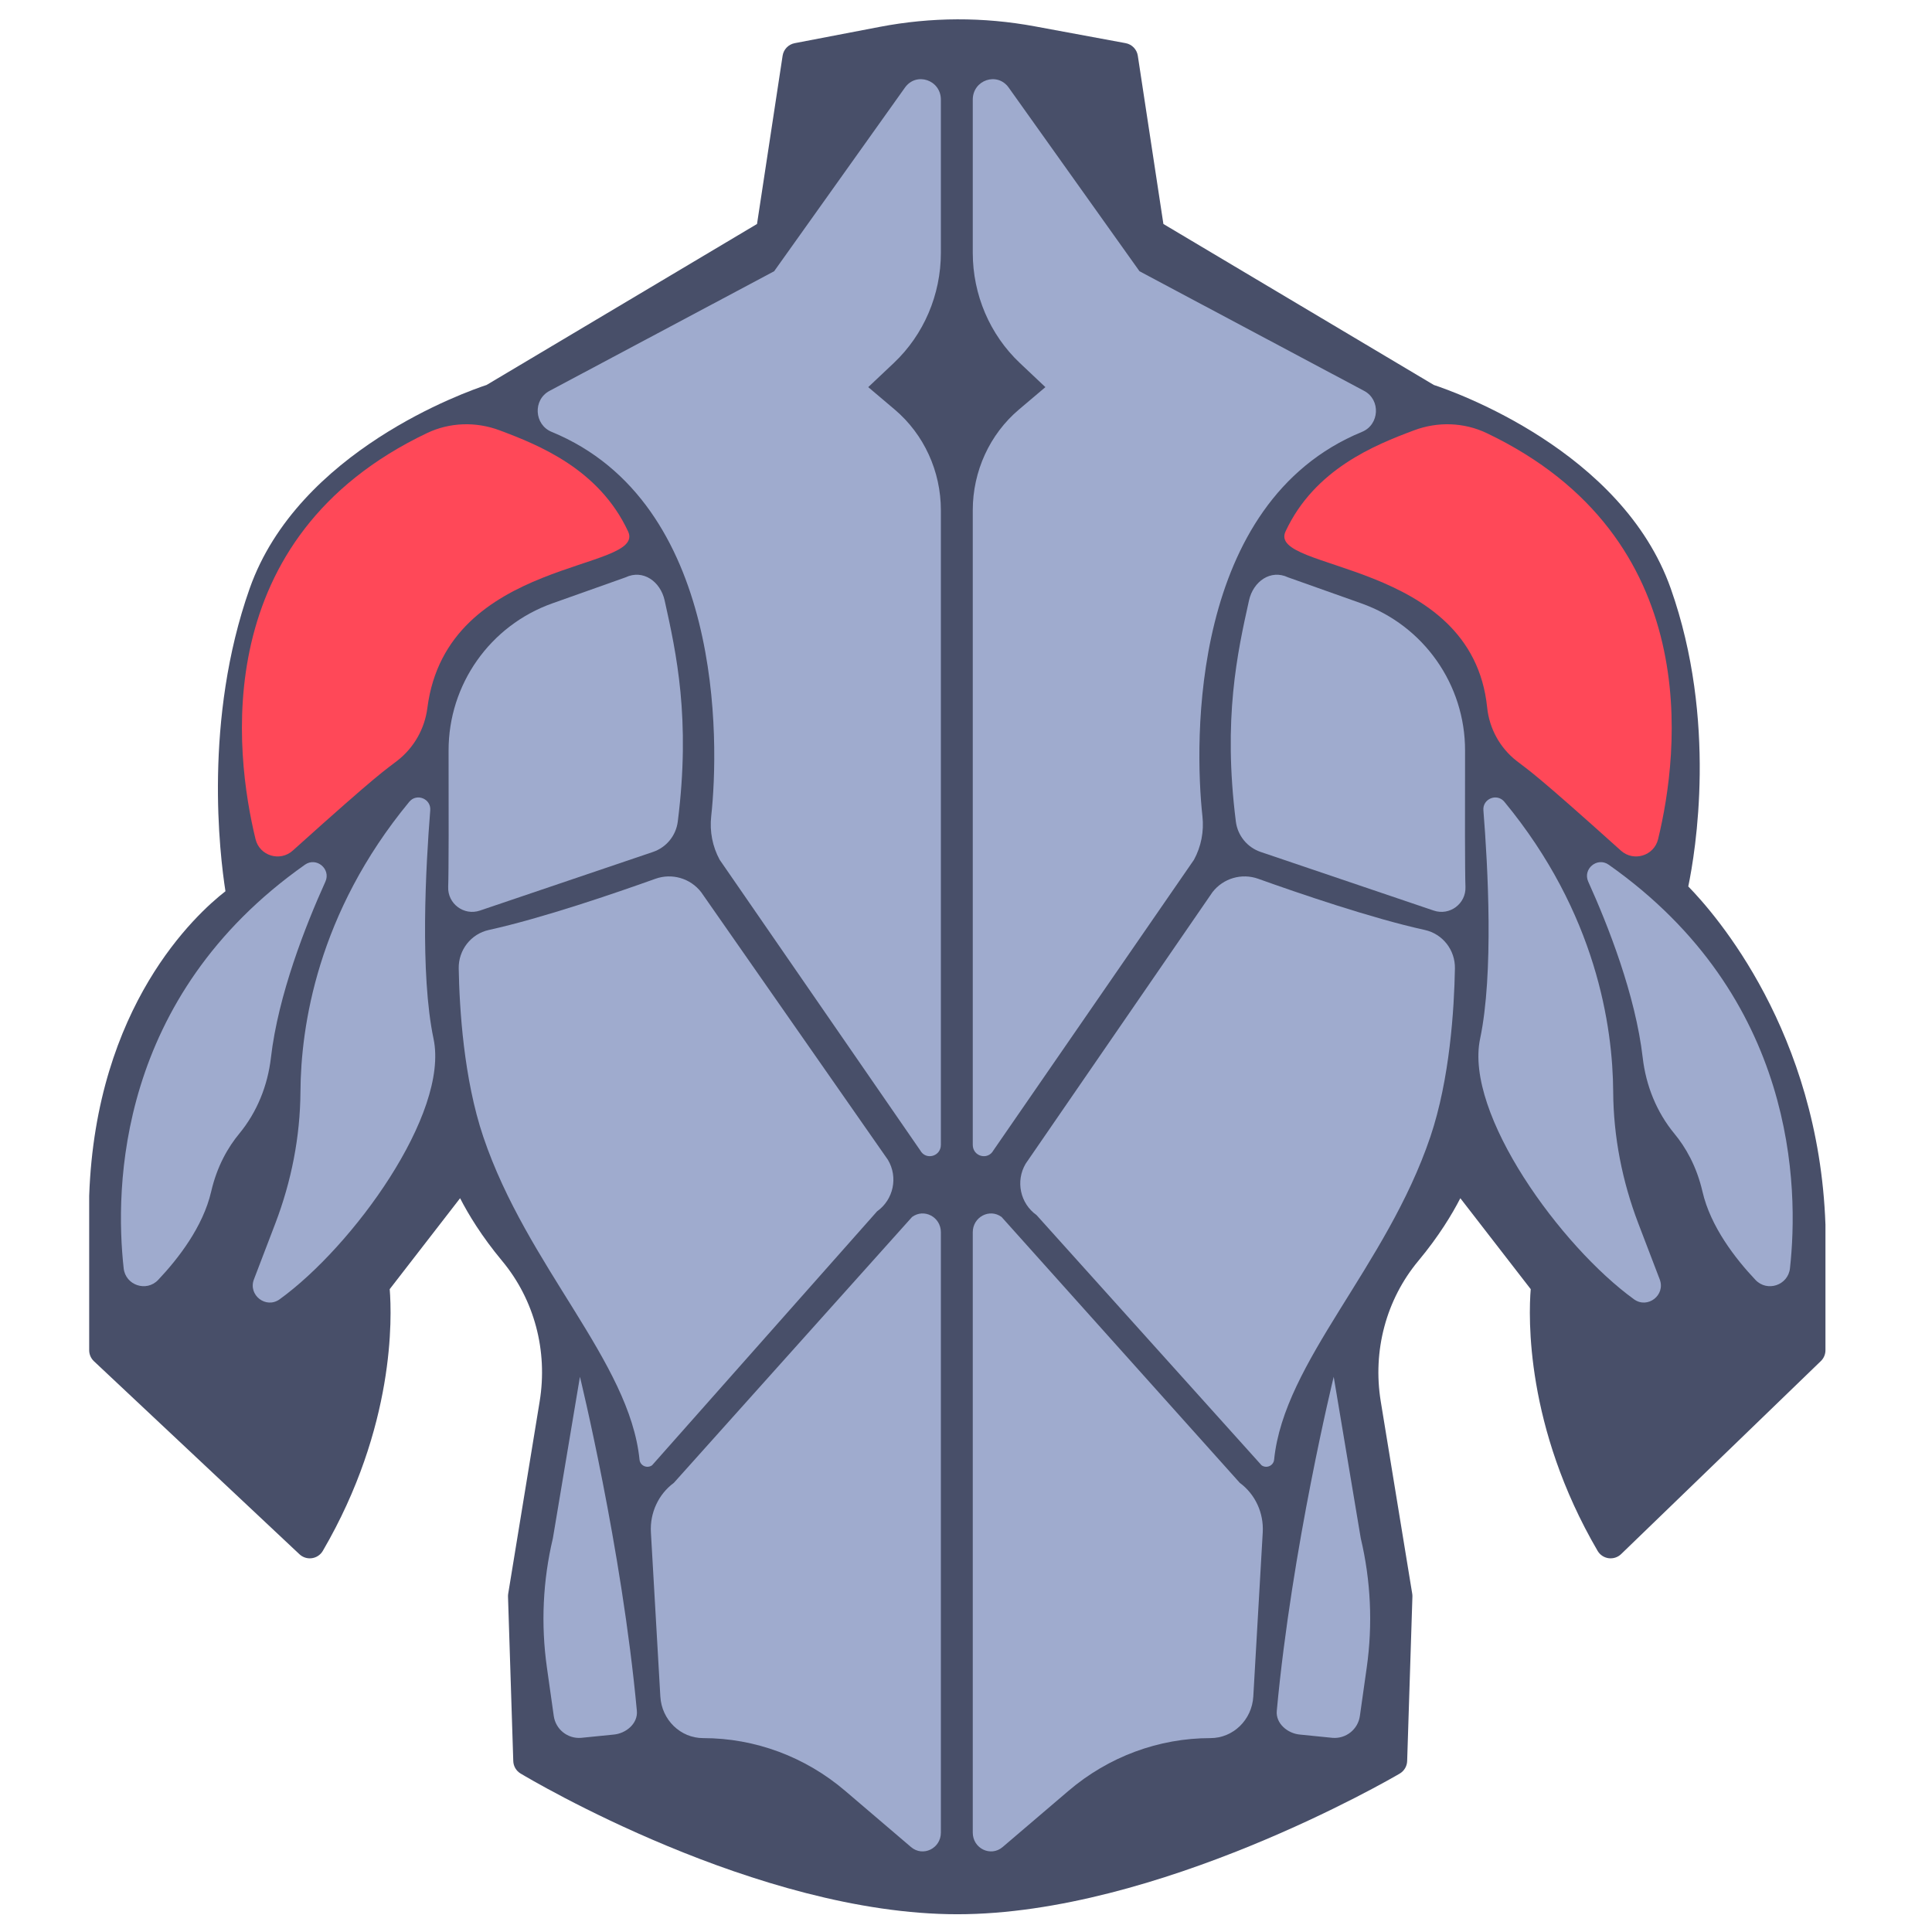 <svg  viewBox="0 0 512 512" fill="none" xmlns="http://www.w3.org/2000/svg">
<path d="M253.7 507.294C200.645 507.294 140.494 471.524 137.96 470.002C136.795 469.303 136.065 468.06 136.022 466.701L134.628 423.114C134.62 422.855 134.637 422.595 134.679 422.341L143.018 371.383C145.215 357.955 141.587 344.385 133.066 334.152C127.607 327.597 124.079 321.726 121.929 317.539L103.275 341.64C103.869 348.952 104.746 378.091 85.553 410.993C84.939 412.046 83.879 412.761 82.673 412.935C81.472 413.114 80.248 412.727 79.36 411.893L24.896 360.74C24.091 359.983 23.634 358.928 23.634 357.824V316.967C23.634 316.919 23.635 316.872 23.637 316.824C25.432 266.548 51.839 242.338 59.749 236.189C58.216 226.434 53.9 190.693 66.164 155.955C79.055 119.438 123.6 103.782 128.95 102.019L200.618 59.358L207.4 14.769C207.654 13.094 208.937 11.761 210.601 11.442L233.17 7.114C246.784 4.506 260.598 4.46 274.226 6.981L298.304 11.437C299.98 11.748 301.275 13.084 301.531 14.769L308.313 59.358L379.98 102.019C385.326 103.78 429.876 119.436 442.766 155.955C455.14 191.006 449.309 225.777 447.411 234.917C454.617 242.283 481.939 273.474 483.761 324.471C483.763 324.518 483.764 324.566 483.764 324.614V357.825C483.764 358.91 483.324 359.948 482.543 360.701L429.614 411.853C428.732 412.707 427.51 413.103 426.288 412.94C425.071 412.771 423.999 412.053 423.38 410.993C404.188 378.092 405.064 348.953 405.657 341.64L387.004 317.539C384.855 321.727 381.326 327.598 375.868 334.152C367.345 344.386 363.718 357.956 365.914 371.383L374.253 422.341C374.295 422.596 374.312 422.856 374.304 423.114L372.911 466.701C372.867 468.074 372.121 469.329 370.935 470.024C368.34 471.546 306.731 507.294 253.7 507.294Z" fill="#484F69"/>
<path d="M249.341 26.421V66.994C249.341 78.098 244.816 88.693 236.87 96.196L230.093 102.594L237.097 108.523C244.849 115.085 249.341 124.877 249.341 135.213V303.388C249.341 306.486 245.346 307.564 243.872 304.864L190.728 227.859C188.817 224.36 188.038 220.333 188.475 216.344C190.645 196.57 191.791 133.195 146.181 114.446C141.551 112.543 141.189 105.95 145.617 103.592L205.151 71.888L239.823 23.21C242.835 18.981 249.341 21.176 249.341 26.421Z" fill="#9FABCE"/>
<path d="M113.143 114.779C119.17 111.905 126.125 111.691 132.379 114.033C142.802 117.936 158.735 124.3 166.449 140.829C171.46 151.567 118.406 147.422 113.255 187.632C112.552 193.119 109.715 198.124 105.361 201.536C101.889 204.257 101.106 204.258 77.581 225.419C74.203 228.458 68.795 226.806 67.722 222.39C62.184 199.605 55.095 142.459 113.143 114.779Z" fill="#FF4858"/>
<path d="M118.879 198.948C118.835 181.413 129.857 165.761 146.381 159.894L165.774 153.008C170.418 150.797 175.021 154.096 176.136 159.117C179.223 173.017 183.066 190.414 179.619 217.726C179.15 221.44 176.601 224.569 173.055 225.771L127.179 241.313C122.947 242.747 118.594 239.494 118.773 235.029C118.922 231.304 118.919 214.554 118.879 198.948Z" fill="#9FABCE"/>
<path d="M129.544 246.451C124.796 247.494 121.479 251.776 121.565 256.637C121.755 267.36 122.905 285.958 128.08 301.278C139.73 335.762 166.857 360.784 169.481 386.827C169.643 388.433 171.494 389.252 172.809 388.315L232.437 321.014C236.795 317.909 238.047 311.982 235.317 307.38L185.807 236.423C182.954 232.747 178.07 231.32 173.689 232.888C163.219 236.638 143.65 243.353 129.544 246.451Z" fill="#9FABCE"/>
<path d="M86.231 233.651C81.002 245.211 73.725 263.644 71.798 280.294C70.943 287.685 68.128 294.714 63.39 300.45C60.476 303.977 57.53 308.983 55.958 315.796C53.815 325.083 47.238 333.564 41.913 339.192C38.808 342.474 33.274 340.615 32.776 336.125C30.415 314.831 30.957 264.278 80.813 229.155C83.84 227.023 87.757 230.278 86.231 233.651Z" fill="#9FABCE"/>
<path d="M108.464 212.481C110.417 210.115 114.264 211.675 114.019 214.733C112.836 229.501 111.261 258.031 114.892 275.279C119.079 295.168 93.446 330.347 74.108 344.325C70.495 346.937 65.699 343.218 67.292 339.053L72.952 324.254C77.22 313.093 79.553 301.265 79.624 289.316C79.725 272.061 84.087 242.006 108.464 212.481Z" fill="#9FABCE"/>
<path d="M249.341 326.56V485.659C249.341 489.87 244.58 492.177 241.433 489.491L223.958 474.579C213.384 465.556 200.085 460.618 186.356 460.618C180.333 460.618 175.353 455.782 174.997 449.586L172.496 406.094C172.199 400.933 174.496 395.977 178.578 392.971L241.704 322.512C244.9 320.158 249.341 322.512 249.341 326.56Z" fill="#9FABCE"/>
<path d="M153.688 364.861C153.688 364.861 164.781 410.127 168.775 453.401C169.083 456.735 165.91 459.414 162.572 459.686L154.003 460.547C150.433 460.838 147.254 458.296 146.753 454.75L144.931 441.866C143.318 430.465 143.857 418.863 146.519 407.661L153.688 364.861Z" fill="#9FABCE"/>
<path d="M257.794 26.421V66.994C257.794 78.098 262.319 88.693 270.265 96.196L277.042 102.594L270.038 108.523C262.286 115.085 257.794 124.877 257.794 135.213V303.388C257.794 306.486 261.789 307.564 263.263 304.864L316.407 227.859C318.318 224.36 319.097 220.333 318.66 216.344C316.49 196.57 315.344 133.195 360.954 114.446C365.584 112.543 365.946 105.95 361.518 103.592L301.984 71.888L267.312 23.21C264.299 18.981 257.794 21.176 257.794 26.421Z" fill="#9FABCE"/>
<path d="M393.991 114.779C387.964 111.905 381.009 111.691 374.755 114.033C364.332 117.936 348.399 124.3 340.685 140.829C335.684 151.545 390.065 148.013 394.11 187.483C394.685 193.089 397.514 198.228 401.963 201.686C405.28 204.264 406.465 204.653 429.552 225.419C432.93 228.458 438.338 226.806 439.411 222.39C444.951 199.605 452.04 142.459 393.991 114.779Z" fill="#FF4858"/>
<path d="M388.256 198.948C388.3 181.413 377.278 165.761 360.754 159.894L341.361 153.008C336.718 150.797 332.114 154.096 330.999 159.117C327.912 173.017 324.069 190.414 327.516 217.726C327.985 221.44 330.534 224.569 334.08 225.771L379.956 241.313C384.188 242.747 388.541 239.494 388.362 235.029C388.213 231.304 388.216 214.554 388.256 198.948Z" fill="#9FABCE"/>
<path d="M377.591 246.451C382.339 247.494 385.656 251.776 385.57 256.637C385.38 267.36 384.23 285.958 379.055 301.278C367.405 335.762 340.278 360.784 337.654 386.827C337.492 388.433 335.641 389.252 334.326 388.315L274.698 322.014C270.34 318.909 269.088 312.982 271.818 308.38L321.328 236.423C324.181 232.747 329.065 231.32 333.446 232.888C343.916 236.638 363.484 243.353 377.591 246.451Z" fill="#9FABCE"/>
<path d="M420.903 233.651C426.132 245.211 433.409 263.644 435.336 280.294C436.191 287.685 439.006 294.714 443.744 300.45C446.658 303.977 449.604 308.983 451.176 315.796C453.319 325.083 459.896 333.564 465.221 339.192C468.326 342.474 473.86 340.615 474.358 336.125C476.719 314.831 476.177 264.278 426.321 229.155C423.295 227.023 419.378 230.278 420.903 233.651Z" fill="#9FABCE"/>
<path d="M398.671 212.481C396.718 210.115 392.871 211.675 393.116 214.733C394.299 229.501 395.874 258.031 392.243 275.279C388.056 295.168 413.689 330.347 433.027 344.325C436.64 346.937 441.436 343.218 439.843 339.053L434.183 324.254C429.915 313.093 427.582 301.265 427.511 289.316C427.41 272.061 423.048 242.006 398.671 212.481Z" fill="#9FABCE"/>
<path d="M257.794 326.56V485.659C257.794 489.87 262.555 492.177 265.702 489.491L283.177 474.579C293.751 465.556 307.05 460.618 320.779 460.618C326.802 460.618 331.782 455.782 332.138 449.586L334.639 406.094C334.936 400.933 332.639 395.977 328.557 392.971L265.431 322.512C262.235 320.158 257.794 322.512 257.794 326.56Z" fill="#9FABCE"/>
<path d="M353.447 364.861C353.447 364.861 342.354 410.127 338.36 453.401C338.052 456.735 341.225 459.414 344.563 459.686L353.132 460.547C356.702 460.838 359.881 458.296 360.382 454.75L362.204 441.866C363.817 430.465 363.278 418.863 360.616 407.661L353.447 364.861Z" fill="#9FABCE"/>
</svg>

